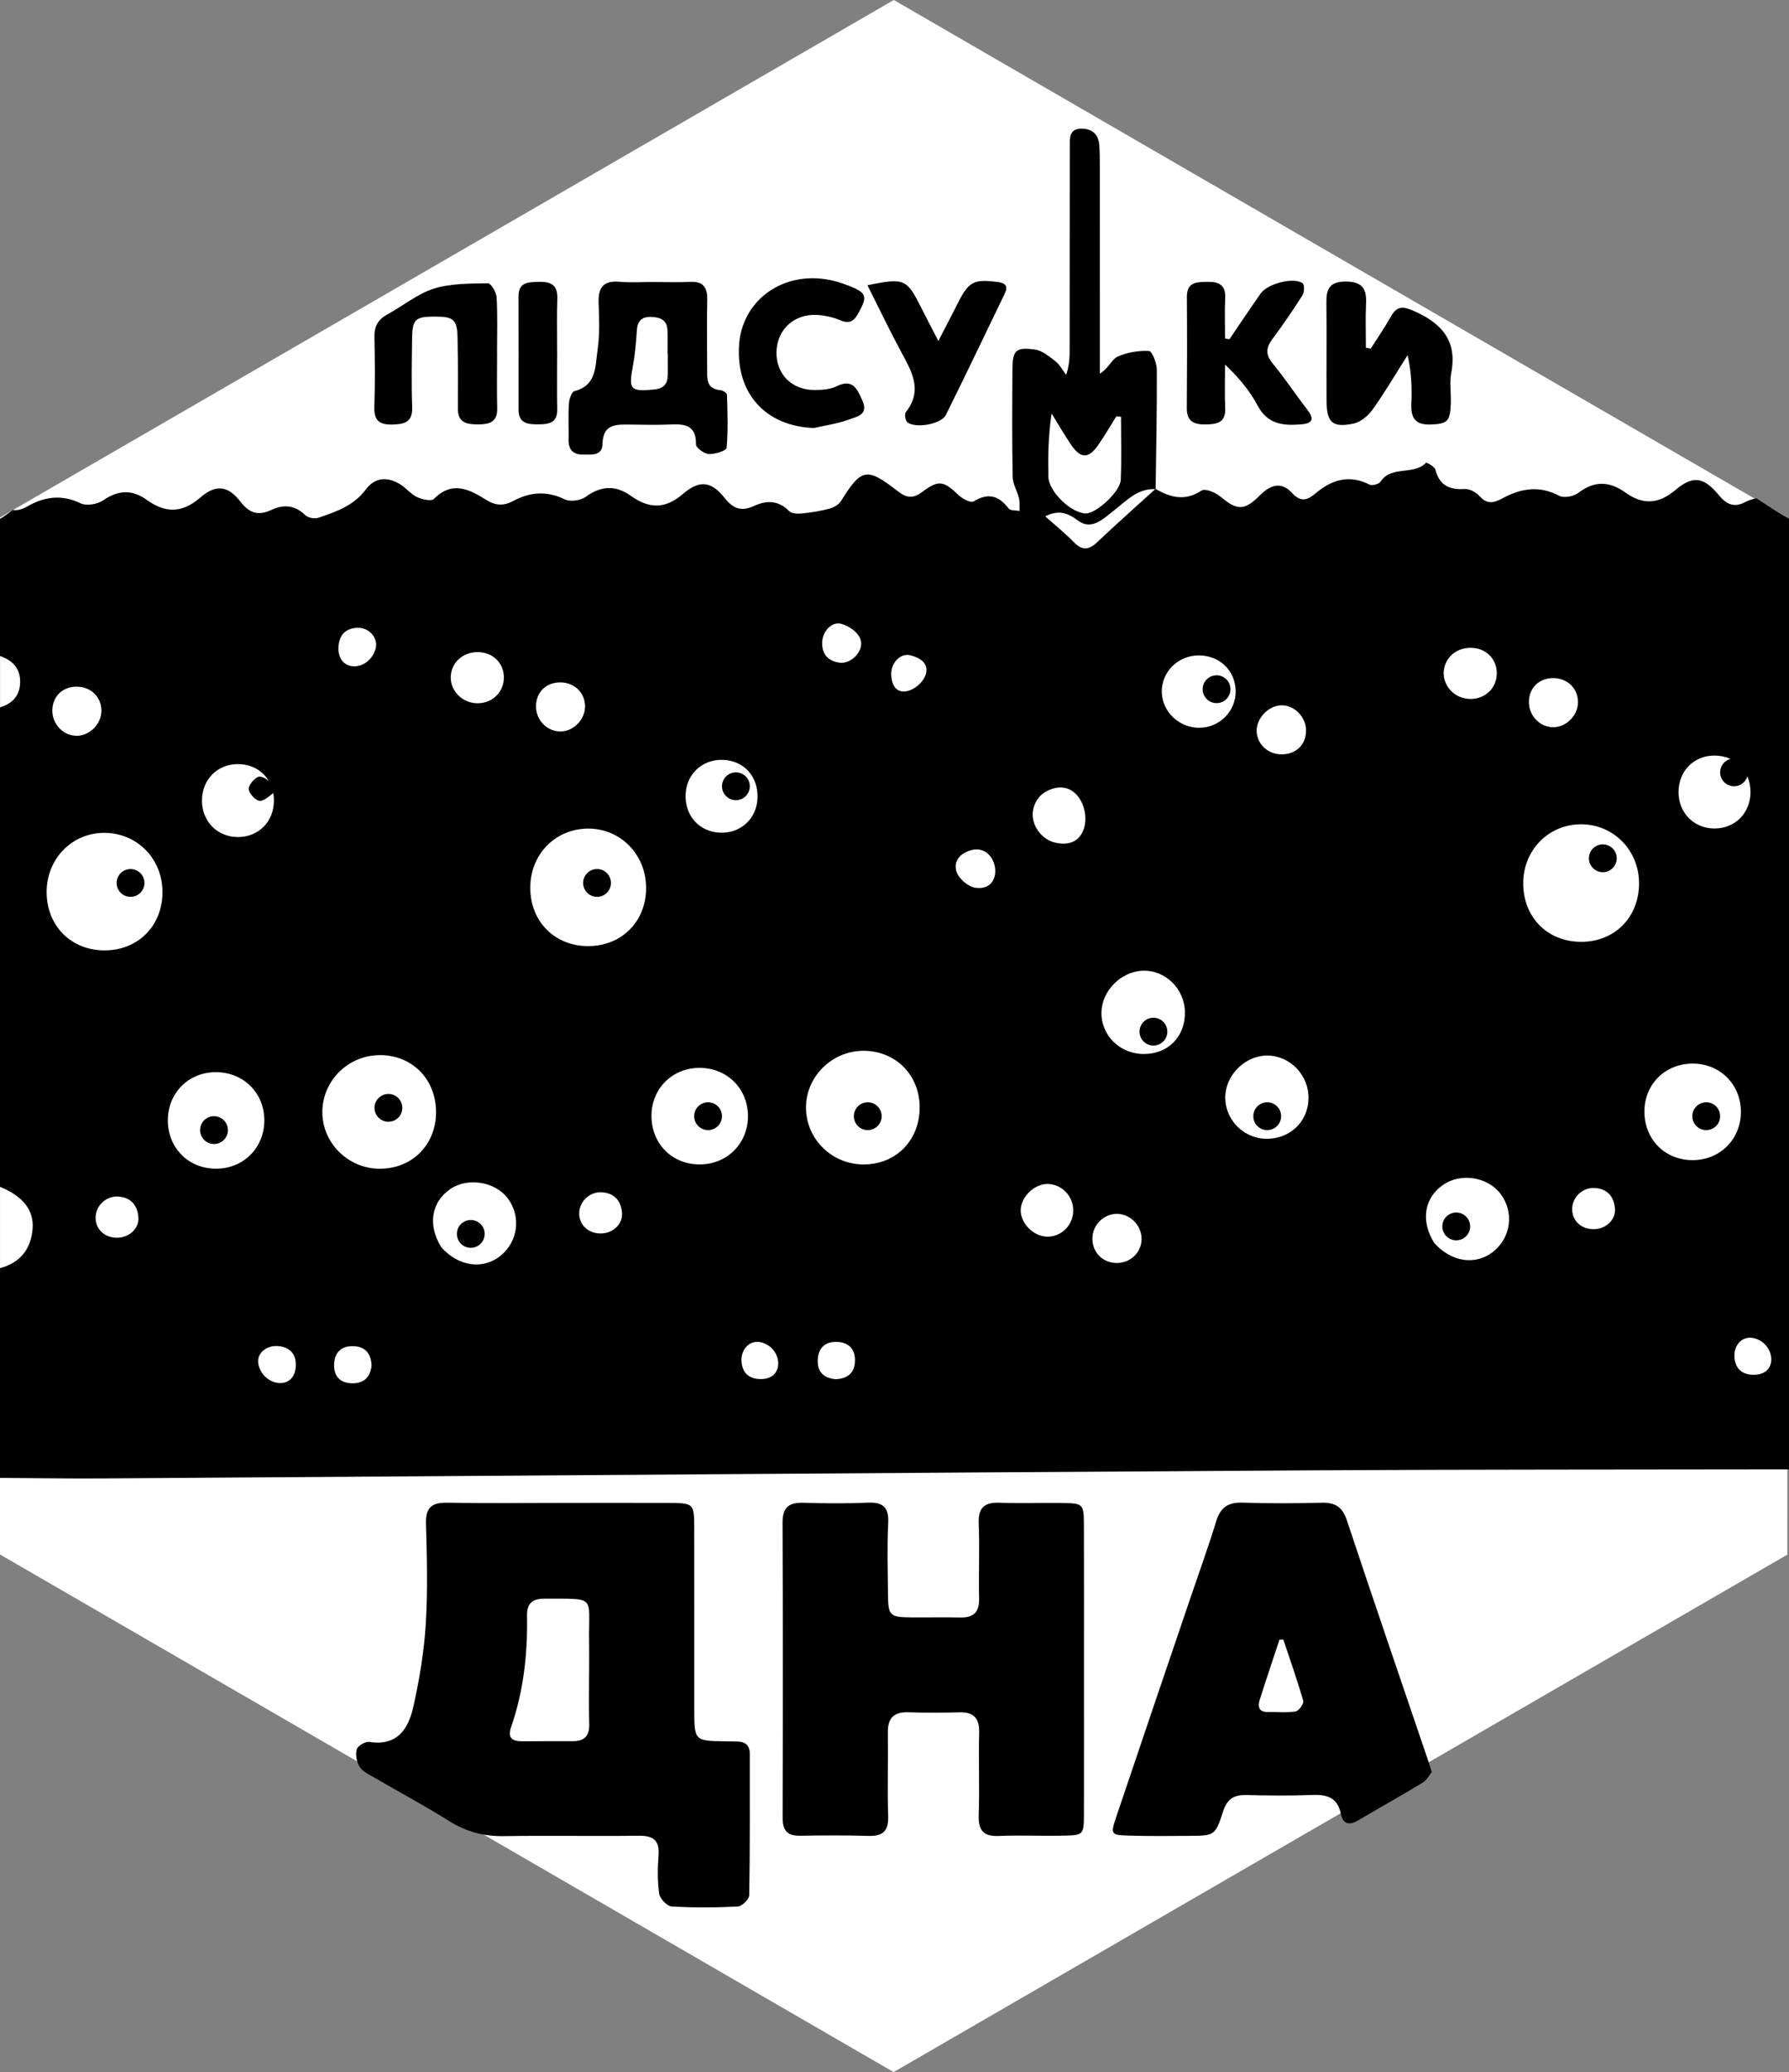 <?xml version="1.0" encoding="utf-8"?>
<!-- Generator: Adobe Illustrator 16.0.0, SVG Export Plug-In . SVG Version: 6.00 Build 0)  -->
<!DOCTYPE svg PUBLIC "-//W3C//DTD SVG 1.1//EN" "http://www.w3.org/Graphics/SVG/1.1/DTD/svg11.dtd">
<svg version="1.1" id="Layer_1" xmlns:x="http://ns.adobe.com/Extensibility/1.0/" xmlns:i="http://ns.adobe.com/AdobeIllustrator/10.0/" xmlns:graph="http://ns.adobe.com/Graphs/1.0/"
	 xmlns="http://www.w3.org/2000/svg" xmlns:xlink="http://www.w3.org/1999/xlink" xmlns:a="http://ns.adobe.com/AdobeSVGViewerExtensions/3.0/"
	 x="0px" y="0px" width="418px" height="484.065px" viewBox="0 0 418 484.065" style="enable-background:new 0 0 418 484.065;"
	 xml:space="preserve">
<rect x="0" y="0" width="418" height="484.065" fill="#808080" stroke="none"/>
<polygon style="fill:#FFFFFF;" points="208.841,0 0.024,120.887 0.024,121.342 0,362.688 0,363.145 208.796,484.065 417.612,363.18 
	417.612,362.722 417.633,121.375 417.633,120.919 "/>
<path style="fill-rule:evenodd;clip-rule:evenodd;" d="M410.391,116.421c-0.874,0.138-1.794,0.438-2.773,0.938
	c-2.467,1.261-4.221,0.483-6.004-1.676c-3.528-4.271-6.063-4.681-10.15-1.214c-3.978,3.373-7.656,3.485-11.701,0.584
	c-3.696-2.651-7.225-2.789-10.99,0.092c-1.074,0.821-3.338,1.267-4.423,0.69c-4.673-2.482-9.013-1.754-13.325,0.593
	c-1.939,1.055-3.528,1.463-5.274-0.467c-0.824-0.91-2.331-1.795-3.467-1.723c-3.601,0.229-5.963-0.812-6.914-4.552
	c-0.18-0.705-2.073-1.693-2.164-1.597c-2.894,3.063-8.099,0.551-10.662,4.452c-0.375,0.571-1.954,0.981-2.565,0.667
	c-4.649-2.39-8.771-1.149-12.404,1.895c-2.188,1.832-3.624,2.315-5.797-0.035c-2.428-2.626-4.984-1.774-7.34,0.59
	c-3.732,3.746-5.362,3.629-9.344,0.313c-1.126-0.938-3.536-1.92-4.352-1.375c-3.83,2.559-7.227,1.648-10.725-0.366v0.029
	c-0.028-0.001-0.055,0.001-0.083,0c-4.538,4.127-9.131,8.194-13.583,12.412c-1.957,1.854-3.498,1.989-5.441-0.003
	c-2.072-2.125-4.4-4-6.676-6.038c2.949-1.511,5.1-0.946,7.617,0.966c3.18,2.415,5.904-0.391,8.268-2.21
	c3.007-2.316,5.568-5.281,9.815-5.127c0.018-0.016,0.034-0.031,0.052-0.047c0.011,0.006,0.021,0.012,0.031,0.018
	c0.121-9.31,0.326-18.619,0.272-27.927c-0.009-1.516-1.118-4.277-1.815-4.31c-2.455-0.11-5.141,0.311-7.365,1.339
	c-1.385,0.641-2.097,2.737-4.129,3.975v-5.208c0-14.491,0.002-28.982-0.006-43.474c-0.001-1.498-0.02-2.999-0.102-4.494
	c-0.141-2.551-1.451-4.025-4.074-4.076c-3.074-0.06-2.822,2.287-2.828,4.23c-0.047,15.657-0.039,31.314-0.047,46.971
	c-0.002,1.982,0,3.966-0.823,6.331c-0.812-1.073-1.452-2.362-2.475-3.167c-1.455-1.145-3.11-2.528-4.821-2.759
	c-4.514-0.609-5.223,0.182-5.25,4.759c-0.051,8.327-0.102,16.657,0.055,24.982c0.031,1.673,1.072,3.307,1.476,5
	c0.226,0.944,0.097,1.974,0.128,2.965c-0.867-0.173-2.133-0.04-2.536-0.567c-2.312-3.024-4.783-3.747-8.203-1.655
	c-0.646,0.395-2.584-0.602-3.463-1.44c-3.514-3.354-4.655-3.689-8.509-0.794c-2.164,1.626-3.688,1.437-5.715-0.14
	c-7.303-5.677-8.496-5.39-13.295,2.284c-0.52,0.832-1.671,1.494-2.658,1.762c-2.053,0.557-4.182,0.903-6.301,1.119
	c-1.033,0.105-2.506,0.11-3.108-0.501c-2.521-2.558-5.284-2.604-8.241-1.235c-2.871,1.328-4.816,0.729-6.846-1.834
	c-3.141-3.97-5.89-4.318-9.807-0.942c-4.173,3.596-7.954,3.4-12.131,0.412c-3.557-2.547-6.958-2.386-10.572,0.25
	c-1.184,0.863-3.599,1.192-4.867,0.573c-4.17-2.036-8.073-1.739-11.952,0.333c-2.29,1.224-4.149,1.203-6.453-0.242
	c-3.862-2.423-7.923-4.521-12.163-0.194c-0.595,0.606-2.785,0.124-3.961-0.434c-1.462-0.694-2.549-2.136-3.955-2.998
	c-2.945-1.805-5.884-1.63-7.998,1.219c-2.832,3.815-6.975,5.229-11.133,6.629c-0.869,0.293-2.395-0.019-3.041-0.646
	c-2.389-2.318-4.984-2.539-7.8-1.234c-2.995,1.388-5.112,0.974-7.278-1.845c-2.918-3.799-5.767-4.176-9.417-1.018
	c-4.284,3.705-8.17,3.677-12.551,0.528c-3.347-2.405-6.63-2.315-10.151,0.13c-1.336,0.927-3.916,1.358-5.287,0.692
	c-4.416-2.141-8.497-1.539-12.396,0.711c-1.304,0.751-2.421,1.011-3.445,0.857c-0.958,0.741-1.947,1.439-2.977,2.074v32.034
	c2.886,0.977,4.714,2.824,4.705,6.018c-0.01,3.174-1.744,5.083-4.705,5.982v112c5.27,2.16,7.953,5.389,7.621,9.753
	C7.26,291.769,4.75,294.995,0,296.257v49c7.987,0.046,15.976,0.178,23.963,0.125c93.722-0.622,187.443-1.322,281.166-1.887
	c37.623-0.227,75.247-0.167,112.871-0.238V121.153C415.385,119.709,412.894,118.057,410.391,116.421z M245.713,96.603
	c1.496,2.421,2.912,4.896,4.509,7.249c2.278,3.356,4.11,3.374,6.407,0.069c1.498-2.156,2.812-4.442,4.208-6.671
	c0.362,0.039,0.724,0.077,1.087,0.115c0,4.918,0.147,9.842-0.059,14.752c-0.115,2.736-5.737,7.848-8.126,7.827
	c-3.444-0.029-8.72-5.084-8.789-8.602C244.857,106.556,244.928,101.765,245.713,96.603z M55.613,178.507
	c4.873,0.012,8.39,3.585,8.389,8.524c0,4.9-3.587,8.524-8.426,8.514c-4.809-0.011-8.41-3.679-8.387-8.544
	C47.212,182.099,50.785,178.496,55.613,178.507z M18.049,160.417c3.254,0.066,5.662,2.472,5.646,5.637
	c-0.016,3.232-2.98,6.05-6.127,5.823c-3.062-0.221-5.434-2.917-5.336-6.062C12.334,162.567,14.724,160.35,18.049,160.417z
	 M27.219,289.149c-2.971-0.059-5.057-2.198-4.873-4.996c0.176-2.699,2.613-4.83,5.361-4.616c2.949,0.229,4.42,2.083,4.628,4.827
	C32.539,287.067,30.096,289.206,27.219,289.149z M24.412,222.023c-7.777-0.005-13.469-5.708-13.515-13.543
	c-0.046-7.935,6.074-14.103,13.802-13.909c7.585,0.19,13.317,6.222,13.263,13.954C37.906,216.348,32.205,222.028,24.412,222.023z
	 M50.586,273.024c-6.48,0.055-11.37-4.802-11.37-11.293c0-6.282,4.659-11.094,10.899-11.256c6.496-0.169,11.534,4.604,11.646,11.032
	C61.872,267.977,57.027,272.97,50.586,273.024z M63.462,322.64c-1.444-0.67-2.699-2.035-3.085-3.92
	c-0.533-2.608,1.953-4.538,4.736-4.246c2.774,0.29,4.129,2.02,4.002,4.666C68.936,322.905,65.924,323.783,63.462,322.64z
	 M168.988,177.516c4.859,0.209,8.176,3.893,8.005,8.892c-0.165,4.843-3.952,8.339-8.791,8.115c-4.835-0.225-8.188-3.949-8.009-8.896
	C160.369,180.797,164.154,177.307,168.988,177.516z M130.746,159.416c3.255-0.078,5.806,2.21,5.949,5.336
	c0.15,3.233-2.635,6.164-5.825,6.131c-3.056-0.032-5.587-2.623-5.632-5.766C125.189,161.826,127.442,159.494,130.746,159.416z
	 M105.328,157.868c0.237-3.248,2.959-5.597,6.405-5.527c3.644,0.074,6.216,2.816,5.978,6.371c-0.222,3.285-2.928,5.673-6.32,5.577
	C107.878,164.188,105.084,161.229,105.328,157.868z M79.116,150.763c0.274-2.755,1.978-4.087,4.6-4.101
	c2.568-0.014,4.791,2.456,4.014,4.996C86.058,157.122,78.479,157.164,79.116,150.763z M82.23,323.153
	c-2.813-0.065-4.276-1.692-4.163-4.482c0.112-2.788,1.735-4.271,4.509-4.185c2.803,0.086,4.14,1.752,4.238,4.526
	C86.543,321.77,84.976,323.217,82.23,323.153z M88.568,273.029c-7.363-0.085-13.365-6.169-13.25-13.43
	c0.117-7.305,6.193-13.169,13.586-13.11c7.537,0.06,13.03,5.752,12.975,13.442C101.822,267.556,96.17,273.118,88.568,273.029z
	 M116.967,293.346c-4.18,3.39-9.98,2.51-13.984-2.122l0.085,0.078c-3.16-5.104-2.313-10.469,2.136-13.52
	c4.074-2.795,10.52-1.751,13.444,2.177C121.791,284.181,121.058,290.027,116.967,293.346z M140.232,288.149
	c-2.973-0.052-5.062-2.181-4.888-4.981c0.169-2.702,2.596-4.838,5.348-4.632c2.95,0.221,4.427,2.069,4.642,4.813
	C145.547,286.051,143.107,288.2,140.232,288.149z M137.34,221.022c-7.769-0.033-13.428-5.766-13.441-13.615
	c-0.015-7.754,5.762-13.729,13.375-13.837c7.705-0.108,13.772,6.109,13.689,14.028C150.88,215.408,145.148,221.057,137.34,221.022z
	 M163.41,272.024c-6.472-0.03-11.266-4.943-11.191-11.469c0.07-6.26,4.807-11.001,11.072-11.084
	c6.484-0.085,11.443,4.762,11.472,11.212C174.792,267.138,169.869,272.056,163.41,272.024z M177.701,322.173
	c-2.688-0.037-4.314-1.445-4.449-4.229c-0.133-2.764,1.955-5.033,4.632-4.346C182.854,314.874,183.512,322.251,177.701,322.173z
	 M196.674,145.769c1.917,0.568,4.447,2.282,4.541,4.473c0.103,2.403-2.614,4.851-4.954,4.571c-2.579-0.311-4.166-1.77-4.167-4.561
	C192.094,147.561,194.288,145.062,196.674,145.769z M195.257,322.2c-2.882-0.258-4.333-1.796-4.187-4.586
	c0.146-2.793,1.794-4.247,4.563-4.123c2.791,0.125,4.232,1.777,4.125,4.549C199.648,320.893,197.863,322.084,195.257,322.2z
	 M201.936,272.028c-7.411,0.073-13.484-5.754-13.616-13.063c-0.13-7.256,5.868-13.373,13.218-13.479
	c7.568-0.109,13.271,5.481,13.341,13.079C214.947,266.267,209.48,271.953,201.936,272.028z M212.587,161.266
	c-2.022,0.754-4.122,0.118-4.352-3.485c-0.173-2.712,1.984-5.3,4.481-4.682C219.217,154.711,216.013,159.987,212.587,161.266z
	 M227.83,207.377c-1.654-0.257-3.826-2.125-4.336-3.726c-0.622-1.955,0.266-3.59,2.029-4.501
	C233.071,195.252,235.562,208.572,227.83,207.377z M299.491,164.766c2.972,0.018,5.603,2.699,5.661,5.771
	c0.062,3.292-2.163,5.588-5.508,5.686c-3.235,0.093-5.84-2.194-6.022-5.29C293.441,167.873,296.416,164.749,299.491,164.766z
	 M244.813,288.905c-3.103,0.041-6.188-2.859-6.323-5.941c-0.139-3.196,3.146-6.471,6.39-6.37c3.282,0.103,5.886,2.85,5.881,6.203
	C250.756,286.143,248.108,288.862,244.813,288.905z M246.453,196.824c-3.284-0.806-5.649-4.306-5.083-7.523
	c0.343-1.951,1.466-3.592,3.239-4.494C254.651,179.698,257.651,199.571,246.453,196.824z M266.694,290.064
	c-0.347,3.065-3.129,5.252-6.313,4.962c-3.175-0.289-5.356-2.896-5.119-6.115c0.228-3.1,2.969-5.521,6.023-5.323
	C264.555,283.802,267.063,286.805,266.694,290.064z M267.229,246.229c-5.58-0.018-9.961-4.341-9.871-9.741
	c0.084-5.014,4.543-9.52,9.618-9.718c5.31-0.208,9.818,4.223,9.882,9.71C276.925,242.195,272.922,246.248,267.229,246.229z
	 M280.238,170.017c-4.73,0.039-8.712-3.75-8.786-8.361c-0.075-4.678,3.765-8.503,8.573-8.541c4.902-0.04,8.633,3.536,8.688,8.329
	C288.769,166.141,284.976,169.978,280.238,170.017z M295.614,266.023c-5.403-0.194-9.646-4.846-9.313-10.207
	c0.314-5.04,4.957-9.341,9.959-9.226c5.324,0.123,9.616,4.711,9.472,10.124C305.585,262.205,301.216,266.226,295.614,266.023z
	 M400.656,176.508c4.872,0.035,8.365,3.62,8.345,8.566c-0.021,4.892-3.634,8.508-8.467,8.473c-4.808-0.034-8.386-3.717-8.346-8.589
	C392.229,180.06,395.822,176.474,400.656,176.508z M363.047,158.417c3.254,0.065,5.664,2.47,5.649,5.635
	c-0.016,3.234-2.979,6.052-6.127,5.825c-3.06-0.219-5.435-2.915-5.337-6.061C357.334,160.568,359.722,158.351,363.047,158.417z
	 M337.326,156.937c0.209-3.429,3.18-5.854,6.831-5.576c3.399,0.258,5.749,2.913,5.559,6.281c-0.197,3.484-3.142,5.933-6.749,5.613
	C339.667,162.962,337.132,160.123,337.326,156.937z M348.976,292.338c-4.18,3.398-9.985,2.521-13.993-2.114l0.085,0.078
	c-3.162-5.109-2.313-10.468,2.144-13.526c4.153-2.851,10.431-1.837,13.423,2.166C353.791,283.164,353.067,289.011,348.976,292.338z
	 M372.244,287.15c-2.975-0.047-5.067-2.17-4.899-4.972c0.162-2.705,2.581-4.844,5.337-4.644c2.951,0.215,4.431,2.06,4.652,4.804
	C377.553,285.039,375.118,287.195,372.244,287.15z M369.644,220.021c-8.032,0.091-13.815-5.721-13.744-13.809
	c0.068-7.71,6-13.676,13.568-13.646c7.542,0.029,13.462,6.052,13.493,13.728C382.993,214.173,377.403,219.935,369.644,220.021z
	 M395.291,271.022c-6.453-0.087-11.199-5.054-11.071-11.586c0.126-6.431,5.175-11.164,11.688-10.959
	c6.228,0.195,10.881,5.051,10.854,11.325C406.736,266.247,401.764,271.11,395.291,271.022z M409.89,321.167
	c-2.672,0.05-4.386-1.245-4.628-4.035c-0.242-2.788,1.726-5.121,4.438-4.539C414.687,313.662,415.722,321.059,409.89,321.167z"/>
<path style="fill-rule:evenodd;clip-rule:evenodd;" d="M130.988,351.099c8.333-0.005,16.666-0.03,25,0.003
	c6.164,0.025,6.208,0.064,6.219,6.069c0.024,14,0.006,27.999,0.012,41.999c0.002,7.527,0.007,7.527,7.303,7.624
	c0.834,0.011,1.666,0.046,2.5,0.037c1.971-0.02,3.168,0.758,3.166,2.906c-0.01,10.999,0.061,21.999-0.127,32.995
	c-0.016,0.938-1.685,2.592-2.652,2.643c-5.152,0.27-10.335,0.305-15.482-0.001c-1.068-0.063-2.732-1.809-2.903-2.96
	c-0.435-2.938-0.375-5.993-0.155-8.975c0.262-3.567-1.285-4.629-4.657-4.588c-10.498,0.129-21.001-0.075-31.498,0.09
	c-4.666,0.074-8.767-1.008-12.734-3.497c-5.641-3.539-11.524-6.688-17.28-10.043c-1.288-0.75-2.841-1.419-3.617-2.567
	c-0.742-1.098-1.069-2.886-0.739-4.151c0.215-0.823,2.036-1.903,2.96-1.757c6.641,1.055,9.163-3.189,10.303-8.332
	c1.396-6.296,2.471-12.734,2.869-19.161c0.484-7.804,0.275-15.664,0.055-23.491c-0.105-3.776,1.355-4.955,4.962-4.89
	C113.32,351.212,122.154,351.104,130.988,351.099z M137.65,390.259c0-2.321,0.029-4.644-0.006-6.965
	c-0.164-10.681,1.879-9.751-10.344-9.826c-2.953-0.019-4.215,1.083-4.162,4.081c0.158,8.837-0.814,17.533-3.724,25.937
	c-0.875,2.526,0.271,3.319,2.604,3.301c3.979-0.033,7.959-0.012,11.938-0.027c2.699-0.01,3.804-1.347,3.718-4.064
	C137.543,398.553,137.641,394.404,137.65,390.259z"/>
<path style="fill-rule:evenodd;clip-rule:evenodd;" d="M253.271,390.138c0,11.156,0.022,22.313-0.01,33.469
	c-0.015,5.044-0.063,5.129-4.881,5.229c-4.993,0.104-9.996-0.143-14.982,0.067c-3.803,0.161-4.855-1.458-4.725-5.046
	c0.232-6.319-0.067-12.656,0.105-18.979c0.094-3.394-1.146-4.939-4.586-4.854c-3.994,0.099-7.995,0.114-11.987-0.014
	c-3.412-0.108-4.809,1.394-4.759,4.765c0.096,6.493-0.141,12.993,0.076,19.479c0.118,3.513-1.23,4.734-4.609,4.636
	c-5.323-0.154-10.656-0.125-15.982-0.036c-3.006,0.051-4.08-1.261-4.072-4.216c0.064-22.979,0.077-45.957-0.013-68.936
	c-0.015-3.509,1.429-4.726,4.776-4.633c4.992,0.139,9.998,0.203,14.982-0.029c3.621-0.168,5.122,0.962,4.928,4.794
	c-0.276,5.481-0.104,10.986-0.056,16.481c0.046,5.128,0.378,5.461,5.325,5.52c3.829,0.046,7.661-0.068,11.488,0.027
	c3.132,0.078,4.555-1.167,4.478-4.43c-0.137-5.825,0.147-11.662-0.091-17.48c-0.154-3.769,1.348-5.032,4.953-4.895
	c4.822,0.184,9.656-0.011,14.484,0.058c4.971,0.071,5.121,0.204,5.141,5.054C253.3,367.491,253.27,378.814,253.271,390.138z"/>
<path style="fill-rule:evenodd;clip-rule:evenodd;" d="M334.533,413.968c-0.559,0.674-1.153,1.891-2.128,2.482
	c-4.98,3.026-10.076,5.864-15.097,8.826c-2.086,1.23-3.523,0.856-4.016-1.554c-0.764-3.733-3.173-4.529-6.597-4.399
	c-5.159,0.196-10.333,0.158-15.495,0.019c-2.926-0.079-4.492,0.943-5.434,3.857c-1.832,5.671-2.013,5.641-8,5.683
	c-4.666,0.031-9.336,0.081-13.998-0.061c-4.227-0.128-4.337-0.28-2.954-4.392c5.729-17.033,11.53-34.042,17.304-51.06
	c2.032-5.987,4.193-11.935,6.045-17.977c0.994-3.249,2.791-4.474,6.179-4.355c6.159,0.216,12.333,0.168,18.495,0.019
	c3.105-0.074,4.813,0.974,5.842,4.068c6.246,18.787,12.672,37.516,19.035,56.264C333.928,412.017,334.116,412.653,334.533,413.968z
	 M299.848,383.013c-0.303,0.017-0.606,0.033-0.909,0.05c-1.533,4.648-3.104,9.284-4.579,13.95c-0.518,1.639-0.299,2.984,1.948,2.937
	c2.146-0.045,4.329,0.211,6.418-0.139c0.747-0.125,1.961-1.83,1.776-2.474C303.117,392.514,301.436,387.776,299.848,383.013z"/>
<path style="fill-rule:evenodd;clip-rule:evenodd;" d="M152.717,65.879c2.83,0.004,5.666,0.12,8.489-0.027
	c3.087-0.161,4.097,1.268,4.035,4.184c-0.113,5.325-0.019,10.654-0.013,15.982c0.004,2.346-0.311,4.845,3.148,5.135
	c0.542,0.046,1.469,0.688,1.48,1.075c0.123,4.138,0.288,8.296-0.082,12.402c-0.059,0.65-2.742,1.523-4.164,1.441
	c-1.089-0.063-3.012-1.482-2.997-2.271c0.078-4.378-2.472-4.791-5.851-4.637c-3.157,0.144-6.326,0.057-9.488,0.025
	c-3.279-0.033-6.395-0.224-6.506,4.593c-0.065,2.799-2.676,2.41-4.643,2.411c-2.26,0.002-3.307-1.174-3.271-3.437
	c0.044-2.829-0.107-5.667,0.068-8.485c0.063-1.025,0.639-2.727,1.295-2.895c5.25-1.341,4.848-5.889,5.4-9.601
	c0.534-3.592,0.389-7.314,0.248-10.969c-0.137-3.555,1.045-5.307,4.861-4.977C147.373,66.059,150.053,65.874,152.717,65.879z
	 M156.038,82.549c-0.023,0-0.046,0-0.069,0c0-1.821,0.066-3.645-0.018-5.462c-0.108-2.343-1.686-2.965-3.735-3.047
	c-2.276-0.091-3.284,0.931-3.425,3.207c-0.174,2.805-0.416,5.627-0.937,8.384c-1.019,5.386-0.536,5.891,4.938,5.366
	c2.342-0.225,3.216-1.35,3.241-3.479C156.054,85.861,156.038,84.205,156.038,82.549z"/>
<path style="fill-rule:evenodd;clip-rule:evenodd;" d="M320.289,81.434c1.587-2.509,3.275-4.96,4.73-7.542
	c1.379-2.445,2.808-2.348,5.263-1.272c6.477,2.837,10.263,6.892,8.801,14.504c-0.432,2.246-0.026,4.645-0.095,6.97
	c-0.13,4.417-0.812,4.953-4.796,5.079c-3.611,0.113-4.578-1.656-4.431-4.903c0.166-3.629,0.038-7.271-0.881-11.299
	c-2.696,4.252-5.25,8.605-8.165,12.702c-1.038,1.458-2.818,2.945-4.492,3.289c-4.925,1.01-6.239-0.254-6.275-5.345
	c-0.054-7.647,0.058-15.296-0.034-22.943c-0.038-3.171,0.74-4.882,4.457-4.896c3.841-0.014,4.974,1.585,4.807,5.092
	c-0.164,3.449-0.036,6.912-0.036,10.369C319.524,81.304,319.907,81.369,320.289,81.434z"/>
<path style="fill-rule:evenodd;clip-rule:evenodd;" d="M287.268,79.239c2.423-3.562,4.807-7.15,7.283-10.674
	c1.623-2.313,7.671-3.877,9.799-2.402c0.455,0.315,0.44,2.088,0,2.781c-2.229,3.509-4.584,6.946-7.068,10.279
	c-1.523,2.043-1.602,3.645,0.094,5.707c2.848,3.468,5.342,7.223,8.076,10.787c1.644,2.143,1.33,3.191-1.453,3.42
	c-4.169,0.341-7.807,0.018-10.138-4.361c-1.843-3.462-4.392-6.549-7.627-9.606c0,3.398-0.118,6.802,0.033,10.192
	c0.149,3.361-1.878,3.741-4.471,3.793c-2.694,0.054-4.524-0.585-4.497-3.807c0.072-8.654,0.086-17.311,0.018-25.966
	c-0.026-3.43,2.113-3.484,4.641-3.542c2.791-0.063,4.469,0.645,4.309,3.867c-0.154,3.121-0.033,6.257-0.033,9.386
	C286.577,79.143,286.922,79.19,287.268,79.239z"/>
<path style="fill-rule:evenodd;clip-rule:evenodd;" d="M116.148,82.408c0,4.324-0.084,8.651,0.025,12.974
	c0.085,3.324-1.942,3.768-4.535,3.763c-2.555-0.006-4.678-0.363-4.655-3.685c0.038-5.489,0.034-10.979-0.075-16.468
	c-0.087-4.381-0.889-5.046-5.42-5.033c-4.457,0.014-5.149,0.65-5.201,5.171c-0.061,5.323-0.176,10.652,0.021,15.968
	c0.133,3.609-1.883,4.023-4.702,4.081c-2.901,0.06-4.24-0.93-4.139-4.047c0.179-5.484,0.134-10.979,0.021-16.467
	c-0.051-2.46,0.869-4.045,3.016-5.211c3.65-1.982,6.996-4.806,10.865-6.025c3.969-1.252,8.406-1.164,12.646-1.251
	c0.683-0.015,1.952,2.085,2.02,3.261c0.244,4.312,0.097,8.645,0.097,12.97C116.137,82.408,116.143,82.408,116.148,82.408z"/>
<path style="fill-rule:evenodd;clip-rule:evenodd;" d="M190.189,99.986c-11.256-0.387-18.256-8.025-17.503-19.39
	c0.663-10.015,9.487-16.866,19.981-15.398c1.955,0.274,3.908,0.862,5.749,1.592c4.114,1.633,4.276,2.447,2.229,6.233
	c-1.031,1.909-2.074,2.756-4.326,1.795c-1.648-0.703-3.509-1.124-5.301-1.236c-5.42-0.342-9.436,3.341-9.59,8.567
	c-0.156,5.27,3.637,9.068,9.127,8.962c1.635-0.032,3.441-0.144,4.855-0.848c3.891-1.94,4.905,0.672,6.109,3.369
	c1.48,3.318-1.415,3.729-3.166,4.378C195.748,98.977,192.922,99.356,190.189,99.986z"/>
<path style="fill-rule:evenodd;clip-rule:evenodd;" d="M202.676,66.627c8.736-1.744,9.16-1.54,12.676,5.459
	c1.111,2.21,2.26,4.401,3.891,7.569c1.725-3.34,3.139-5.994,4.477-8.686c2.583-5.192,3.744-5.778,9.244-5.11
	c2.075,0.252,2.65,0.976,1.729,2.876c-4.559,9.404-9.039,18.847-13.688,28.206c-1.063,2.141-6.991,3.212-8.98,1.735
	c-0.484-0.359-0.737-1.933-0.382-2.382c4.055-5.123,1.356-9.55-1.12-14.15C207.805,77.094,205.333,71.91,202.676,66.627z"/>
<path style="fill-rule:evenodd;clip-rule:evenodd;" d="M130.18,82.668c-0.004,4.315-0.072,8.633,0.02,12.946
	c0.064,3.064-1.836,3.508-4.221,3.516c-2.443,0.008-4.824-0.039-4.823-3.445c0.003-8.796,0.019-17.593-0.007-26.39
	c-0.011-3.421,2.267-3.384,4.749-3.451c2.802-0.076,4.416,0.702,4.319,3.877C130.084,74.033,130.184,78.352,130.18,82.668z"/>
<path style="fill-rule:evenodd;clip-rule:evenodd;" d="M65.328,184.198c-2.14,1.443-3.355,2.874-4.596,2.896
	c-0.926,0.018-2.613-1.777-2.625-2.78c-0.012-1.018,1.607-2.871,2.53-2.882C61.881,181.417,63.141,182.815,65.328,184.198z"/>
<circle style="fill-rule:evenodd;clip-rule:evenodd;" cx="374.5" cy="200.507" r="3.25"/>
<circle style="fill-rule:evenodd;clip-rule:evenodd;" cx="405.16" cy="180.433" r="3.25"/>
<circle style="fill-rule:evenodd;clip-rule:evenodd;" cx="398.66" cy="260.756" r="3.25"/>
<circle style="fill-rule:evenodd;clip-rule:evenodd;" cx="340.25" cy="286.507" r="3.25"/>
<circle style="fill-rule:evenodd;clip-rule:evenodd;" cx="296.086" cy="260.756" r="3.25"/>
<circle style="fill-rule:evenodd;clip-rule:evenodd;" cx="269.5" cy="241.007" r="3.25"/>
<circle style="fill-rule:evenodd;clip-rule:evenodd;" cx="284.25" cy="161.007" r="3.25"/>
<circle style="fill-rule:evenodd;clip-rule:evenodd;" cx="139.5" cy="206.269" r="3.25"/>
<circle style="fill-rule:evenodd;clip-rule:evenodd;" cx="171.942" cy="183.683" r="3.25"/>
<circle style="fill-rule:evenodd;clip-rule:evenodd;" cx="202.75" cy="260.756" r="3.25"/>
<circle style="fill-rule:evenodd;clip-rule:evenodd;" cx="165.442" cy="260.756" r="3.25"/>
<circle style="fill-rule:evenodd;clip-rule:evenodd;" cx="90.75" cy="258.81" r="3.25"/>
<circle style="fill-rule:evenodd;clip-rule:evenodd;" cx="110" cy="288.257" r="3.25"/>
<circle style="fill-rule:evenodd;clip-rule:evenodd;" cx="50" cy="264.006" r="3.25"/>
<circle style="fill-rule:evenodd;clip-rule:evenodd;" cx="30.5" cy="206.269" r="3.25"/>
</svg>
